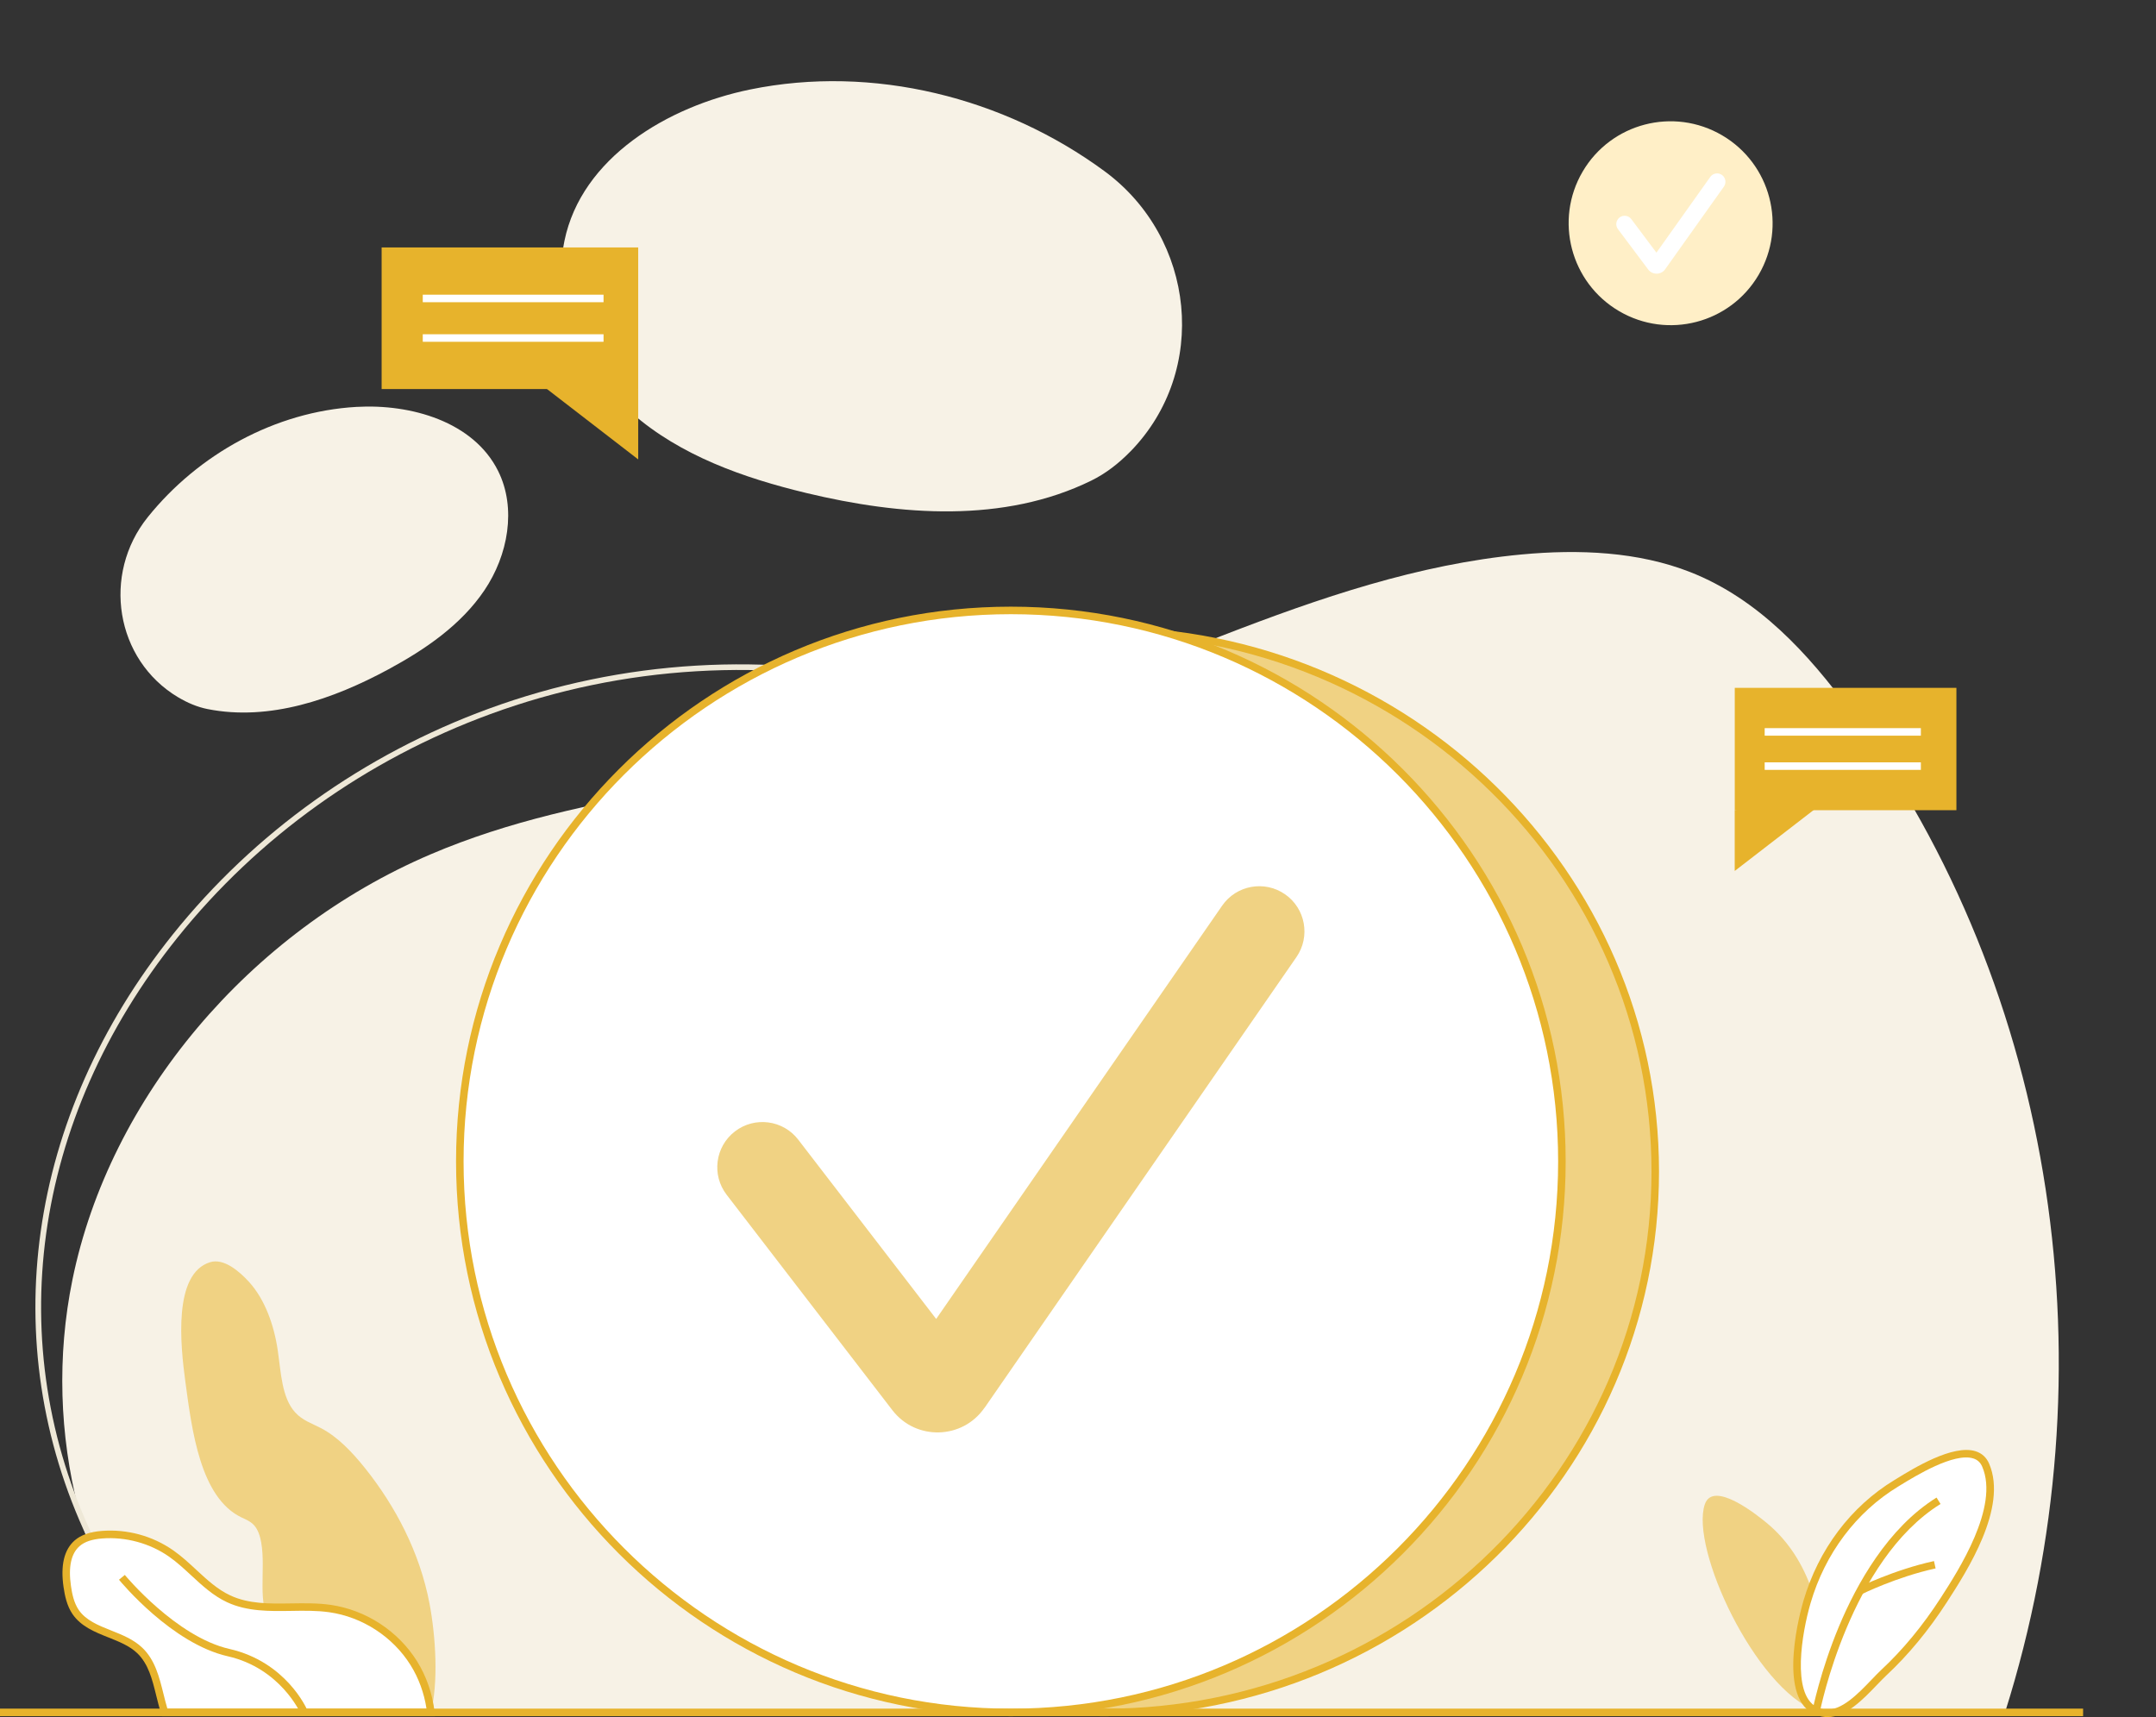 <svg width="226" height="180" viewBox="0 0 226 180" fill="none" xmlns="http://www.w3.org/2000/svg">
<rect x="0" y="0" width="226" height="180" fill="#333333" stroke="none"/>
<g clip-path="url(#clip0_6253_78160)">
<path d="M193.933 74.491C189.558 68.53 184.33 62.786 177.186 59.973C171.729 57.827 165.527 57.558 159.495 58.123C137.84 60.154 118.247 72.23 97.105 77.793C79.876 82.326 61.538 82.55 45.146 89.553C26.122 97.68 11.493 115.05 7.595 134.14C4.312 150.212 8.731 167.073 19.04 179.5H210.176C221.467 143.73 215.656 104.067 193.933 74.487V74.491Z" fill="#F7F2E6"/>
<path d="M118.505 47.317C126.766 38.839 125.314 24.956 115.775 17.942C105.249 10.198 91.476 6.75 78.634 9.381C69.942 11.16 60.959 16.557 59.168 25.244C57.799 31.88 61.133 38.839 66.23 43.301C71.327 47.763 77.936 50.098 84.524 51.68C94.411 54.059 105.256 54.86 114.39 50.382C115.913 49.636 117.278 48.571 118.501 47.317H118.505Z" fill="#F7F2E6"/>
<path d="M18.671 73.094C12.075 69.153 10.674 60.202 15.487 54.213C20.798 47.601 28.866 43.143 37.356 42.654C43.104 42.322 49.637 44.208 52.21 49.361C54.175 53.294 53.243 58.217 50.789 61.862C48.336 65.508 44.58 68.076 40.709 70.167C34.902 73.307 28.234 75.615 21.76 74.329C20.683 74.116 19.646 73.674 18.671 73.09V73.094Z" fill="#F7F2E6"/>
<path d="M8.14 162.057L8.046 161.473L9.186 161.292C-0.515 140.703 2.806 117.052 18.114 97.954C26.667 87.283 38.105 79.105 51.199 74.303C65.224 69.159 80.477 68.252 95.303 71.68L95.169 72.256C80.453 68.855 65.319 69.751 51.4 74.856C38.408 79.621 27.058 87.732 18.576 98.321C3.331 117.352 0.084 140.931 9.892 161.395L10.062 161.754L8.14 162.057Z" fill="#EEE8D7"/>
<path d="M45.026 168.113C44.008 162.713 41.424 157.856 38.276 153.915C36.918 152.219 35.419 150.641 33.675 149.721C32.74 149.228 31.722 148.913 30.949 148.065C29.529 146.514 29.454 143.859 29.115 141.551C28.72 138.865 27.757 136.198 26.108 134.383C25.059 133.231 23.445 131.87 22.021 132.312C18.131 133.519 18.912 140.999 19.429 144.826C20.116 149.915 20.983 156.992 25.315 159.067C25.781 159.288 26.27 159.478 26.645 159.9C27.047 160.353 27.26 161.016 27.379 161.675C27.903 164.638 26.854 168.173 28.495 170.429C29.328 171.577 30.626 171.968 31.529 173.029C32.957 174.709 33.008 177.518 33.999 179.645L45.128 179.676C45.98 176.402 45.677 171.577 45.026 168.109V168.113Z" fill="#F0D283"/>
<path d="M34.584 168.617C31.041 168.112 27.218 169.11 23.975 167.6C21.651 166.515 20.053 164.321 17.951 162.854C15.856 161.39 13.244 160.676 10.695 160.877C9.764 160.948 8.798 161.161 8.095 161.773C6.868 162.838 6.821 164.716 7.058 166.325C7.192 167.252 7.401 168.195 7.922 168.968C9.409 171.166 12.743 171.182 14.664 173.02C16.372 174.653 16.538 177.257 17.272 179.514H45.165C44.952 177.683 44.348 175.896 43.37 174.334C41.456 171.28 38.154 169.13 34.588 168.621L34.584 168.617Z" fill="white"/>
<path d="M45.602 179.902H16.979L16.893 179.63C16.691 179.011 16.53 178.364 16.376 177.736C15.954 176.028 15.555 174.415 14.387 173.298C13.583 172.525 12.454 172.079 11.365 171.645C9.945 171.081 8.481 170.497 7.594 169.187C7.01 168.323 6.797 167.282 6.663 166.378C6.327 164.086 6.722 162.437 7.834 161.471C8.489 160.903 9.416 160.579 10.663 160.481C13.322 160.271 15.989 160.997 18.175 162.528C19.039 163.132 19.82 163.858 20.578 164.56C21.722 165.621 22.803 166.619 24.14 167.242C26.085 168.15 28.239 168.114 30.52 168.079C31.877 168.059 33.281 168.035 34.642 168.229C38.335 168.757 41.724 170.959 43.705 174.123C44.695 175.705 45.334 177.551 45.555 179.464L45.606 179.906L45.602 179.902ZM17.555 179.113H44.707C44.458 177.472 43.882 175.898 43.03 174.537C41.172 171.57 37.992 169.503 34.524 169.006C33.226 168.82 31.853 168.84 30.527 168.864C28.259 168.899 25.915 168.939 23.805 167.956C22.353 167.282 21.177 166.189 20.037 165.136C19.299 164.453 18.538 163.747 17.717 163.175C15.713 161.771 13.16 161.08 10.722 161.27C9.633 161.356 8.88 161.609 8.347 162.07C7.452 162.848 7.148 164.256 7.44 166.264C7.558 167.081 7.748 168.012 8.241 168.745C8.99 169.854 10.284 170.371 11.649 170.915C12.809 171.377 14.009 171.854 14.924 172.734C16.257 174.008 16.699 175.811 17.133 177.551C17.264 178.072 17.394 178.604 17.547 179.117L17.555 179.113Z" fill="#E7B32C"/>
<path d="M31.849 179.416C31.849 179.416 29.746 174.552 23.958 173.234C18.171 171.92 12.781 165.344 12.781 165.344" fill="white"/>
<path d="M31.485 179.572C31.465 179.525 29.382 174.87 23.87 173.619C18.02 172.29 12.697 165.867 12.473 165.595L13.084 165.094C13.136 165.157 18.458 171.579 24.044 172.85C29.958 174.195 32.12 179.051 32.211 179.26L31.485 179.572Z" fill="#E7B32C"/>
<path d="M190.383 179.362C190.478 179.398 190.92 175.867 190.935 175.666C191.444 169.318 189.586 163.365 185.341 159.767C184.284 158.872 179.577 155.088 178.701 157.704C177.163 162.288 183.945 176.92 190.383 179.366V179.362Z" fill="#F0D283"/>
<path d="M190.202 179.267C187.097 177.602 188.722 170.288 189.409 167.932C190.908 162.816 194.19 158.271 198.763 155.49C200.463 154.456 206.768 150.385 208.145 153.592C209.983 157.884 205.959 164.303 203.762 167.708C201.974 170.477 199.883 173.085 197.465 175.333C195.946 176.75 193.666 179.799 191.334 179.59C190.9 179.551 190.525 179.44 190.202 179.267Z" fill="white"/>
<path d="M191.571 179.998C191.481 179.998 191.394 179.998 191.303 179.986C190.83 179.943 190.4 179.82 190.021 179.615C186.293 177.615 188.746 168.822 189.038 167.823C190.62 162.427 194.002 157.929 198.566 155.156L198.838 154.99C200.598 153.909 204.725 151.376 207.092 152.13C207.751 152.339 208.232 152.781 208.512 153.44C210.485 158.04 206.169 164.715 204.097 167.922C202.184 170.885 200.042 173.477 197.738 175.623C197.438 175.903 197.099 176.258 196.74 176.629C195.296 178.136 193.516 179.994 191.571 179.994V179.998ZM190.392 178.921C190.676 179.075 191.007 179.165 191.374 179.201C193.039 179.347 194.779 177.54 196.171 176.088C196.538 175.706 196.886 175.343 197.201 175.047C199.458 172.948 201.557 170.407 203.435 167.496C205.277 164.644 209.593 157.965 207.786 153.751C207.597 153.306 207.289 153.022 206.851 152.883C204.823 152.24 200.776 154.726 199.249 155.661L198.973 155.83C194.578 158.501 191.315 162.841 189.792 168.044C188.869 171.2 187.804 177.532 190.392 178.917V178.921Z" fill="#E7B32C"/>
<path d="M190.383 179.361C190.383 179.361 193.472 163.368 203.205 157.32L190.383 179.361Z" fill="white"/>
<path d="M190.769 179.436L189.996 179.286C190.004 179.246 190.801 175.195 192.781 170.457C194.62 166.066 197.883 160.164 202.996 156.984L203.414 157.655C193.937 163.545 190.801 179.278 190.769 179.436Z" fill="#E7B32C"/>
<path d="M194.918 166.785C194.918 166.785 198.599 164.943 202.808 164.023L194.918 166.785Z" fill="white"/>
<path d="M195.097 167.14L194.746 166.434C194.782 166.414 198.522 164.56 202.727 163.641L202.897 164.41C198.786 165.309 195.137 167.12 195.097 167.14Z" fill="#E7B32C"/>
<path d="M115.747 179.514C147.648 179.514 173.509 154.129 173.509 122.816C173.509 91.502 147.648 66.117 115.747 66.117C83.846 66.117 57.984 91.502 57.984 122.816C57.984 154.129 83.846 179.514 115.747 179.514Z" fill="#F0D283"/>
<path d="M115.747 179.905C83.68 179.905 57.59 154.293 57.59 122.812C57.59 91.33 83.68 65.719 115.747 65.719C147.814 65.719 173.904 91.33 173.904 122.812C173.904 154.293 147.814 179.905 115.747 179.905ZM115.747 66.512C84.114 66.512 58.379 91.768 58.379 122.816C58.379 153.863 84.114 179.12 115.747 179.12C147.38 179.12 173.115 153.863 173.115 122.816C173.115 91.768 147.38 66.512 115.747 66.512Z" fill="#E7B32C"/>
<path d="M105.962 179.504C137.863 179.504 163.724 153.644 163.724 121.744C163.724 89.844 137.863 63.984 105.962 63.984C74.06 63.984 48.199 89.844 48.199 121.744C48.199 153.644 74.06 179.504 105.962 179.504Z" fill="white"/>
<path d="M105.962 179.902C73.895 179.902 47.805 153.813 47.805 121.748C47.805 89.682 73.895 63.594 105.962 63.594C138.029 63.594 164.119 89.682 164.119 121.748C164.119 153.813 138.029 179.902 105.962 179.902ZM105.962 64.383C74.329 64.383 48.594 90.116 48.594 121.748C48.594 153.379 74.329 179.113 105.962 179.113C137.595 179.113 163.33 153.379 163.33 121.748C163.33 90.116 137.595 64.383 105.962 64.383Z" fill="#E7B32C"/>
<path d="M103.194 147.578C100.89 150.908 96.01 151.034 93.54 147.823L76.169 125.241C74.576 123.17 74.962 120.195 77.037 118.602C79.109 117.008 82.083 117.394 83.677 119.469L98.133 138.26L128.109 94.939C129.596 92.789 132.547 92.252 134.697 93.74C136.847 95.227 137.384 98.178 135.897 100.328L103.202 147.582L103.194 147.578Z" fill="#F0D283"/>
<path d="M184.346 28.812C187.329 23.723 185.618 17.175 180.524 14.187C175.43 11.198 168.882 12.9 165.898 17.989C162.915 23.078 164.626 29.626 169.72 32.615C174.814 35.603 181.362 33.901 184.346 28.812Z" fill="#FFEFC7"/>
<path d="M174.553 28.223C174.119 28.835 173.216 28.844 172.764 28.244L169.6 24.02C169.309 23.631 169.39 23.084 169.774 22.794C170.162 22.503 170.71 22.585 171 22.97L173.633 26.485L179.278 18.544C179.559 18.151 180.104 18.06 180.5 18.337C180.893 18.618 180.985 19.164 180.709 19.56L174.549 28.224L174.553 28.223Z" fill="white"/>
<path d="M181.84 84.929V91.3L192.52 83.055L181.84 84.929Z" fill="#E7B32C"/>
<path d="M181.845 84.93H205.078V72.104H181.845V84.93Z" fill="#E7B32C"/>
<path d="M201.353 76.328H184.98V77.117H201.353V76.328Z" fill="white"/>
<path d="M201.353 79.914H184.98V80.703H201.353V79.914Z" fill="white"/>
<path d="M66.9 40.783V48.16L54.535 38.617L66.9 40.783Z" fill="#E7B32C"/>
<path d="M66.899 25.938H40.004V40.783H66.899V25.938Z" fill="#E7B32C"/>
<path d="M63.266 30.891H44.316V31.68H63.266V30.891Z" fill="white"/>
<path d="M63.266 35.039H44.316V35.828H63.266V35.039Z" fill="white"/>
<path d="M218.358 179.109H0V179.898H218.358V179.109Z" fill="#E7B32C"/>
</g>
<defs>
<clipPath id="clip0_6253_78160">
<rect width="226" height="180" fill="white"/>
</clipPath>
</defs>
</svg>
